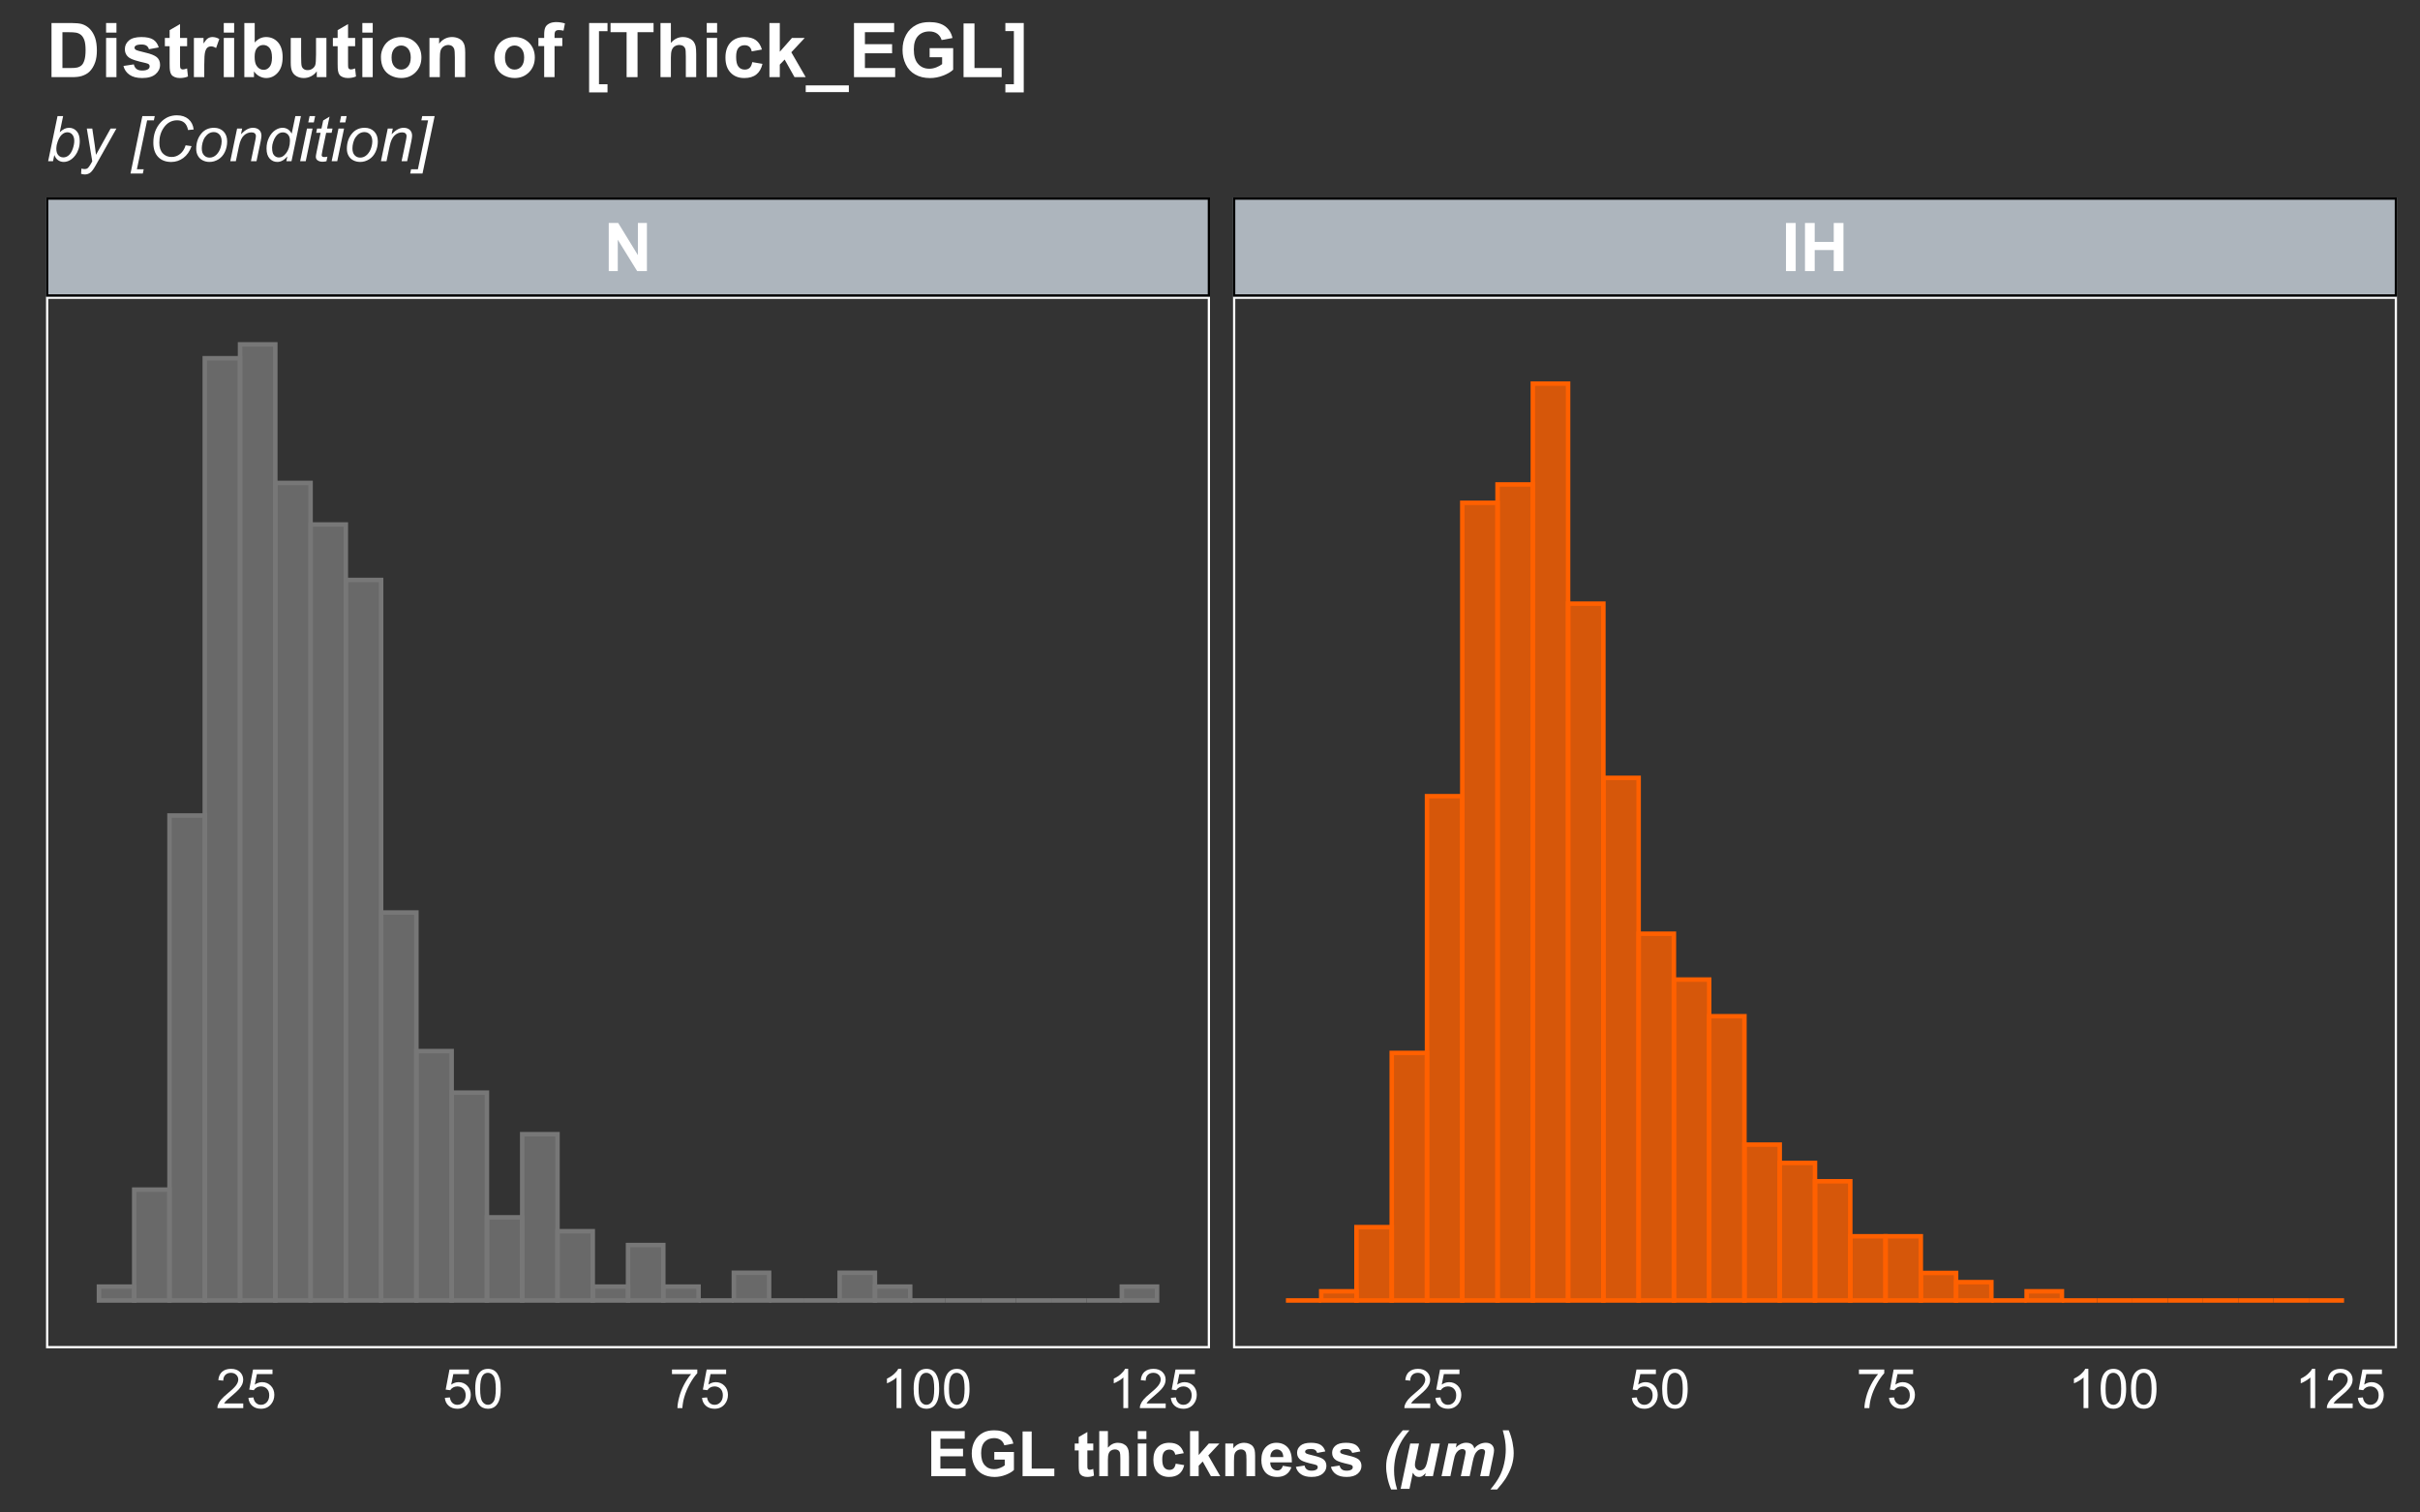 <?xml version="1.0" encoding="UTF-8"?>
<svg xmlns="http://www.w3.org/2000/svg" xmlns:xlink="http://www.w3.org/1999/xlink" width="576pt" height="360pt" viewBox="0 0 576 360" version="1.1">
<rect x="0" y="0" width="576" height="360" fill="#333333" stroke="none"/>
<defs>
<g>
<symbol overflow="visible" id="glyph0-0">
<path style="stroke:none;" d="M 2 0 L 2 -10 L 10 -10 L 10 0 Z M 2.25 -0.25 L 9.75 -0.25 L 9.75 -9.75 L 2.25 -9.75 Z M 2.25 -0.25 "/>
</symbol>
<symbol overflow="visible" id="glyph0-1">
<path style="stroke:none;" d="M 1.188 0 L 1.188 -11.453 L 3.438 -11.453 L 8.125 -3.805 L 8.125 -11.453 L 10.273 -11.453 L 10.273 0 L 7.953 0 L 3.336 -7.469 L 3.336 0 Z M 1.188 0 "/>
</symbol>
<symbol overflow="visible" id="glyph0-2">
<path style="stroke:none;" d="M 1.094 0 L 1.094 -11.453 L 3.406 -11.453 L 3.406 0 Z M 1.094 0 "/>
</symbol>
<symbol overflow="visible" id="glyph0-3">
<path style="stroke:none;" d="M 1.172 0 L 1.172 -11.453 L 3.484 -11.453 L 3.484 -6.945 L 8.016 -6.945 L 8.016 -11.453 L 10.328 -11.453 L 10.328 0 L 8.016 0 L 8.016 -5.008 L 3.484 -5.008 L 3.484 0 Z M 1.172 0 "/>
</symbol>
<symbol overflow="visible" id="glyph1-0">
<path style="stroke:none;" d="M 1.625 0 L 1.625 -8.125 L 8.125 -8.125 L 8.125 0 Z M 1.828 -0.203 L 7.922 -0.203 L 7.922 -7.922 L 1.828 -7.922 Z M 1.828 -0.203 "/>
</symbol>
<symbol overflow="visible" id="glyph1-1">
<path style="stroke:none;" d="M 6.543 -1.098 L 6.543 0 L 0.395 0 C 0.383 -0.273 0.43 -0.535 0.527 -0.793 C 0.684 -1.207 0.934 -1.621 1.277 -2.031 C 1.621 -2.434 2.117 -2.902 2.773 -3.441 C 3.781 -4.266 4.465 -4.922 4.824 -5.41 C 5.176 -5.891 5.355 -6.352 5.359 -6.785 C 5.355 -7.238 5.191 -7.617 4.871 -7.93 C 4.543 -8.238 4.121 -8.395 3.605 -8.398 C 3.051 -8.395 2.613 -8.23 2.285 -7.902 C 1.953 -7.57 1.785 -7.113 1.785 -6.531 L 0.609 -6.652 C 0.688 -7.523 0.988 -8.191 1.516 -8.652 C 2.039 -9.109 2.746 -9.34 3.633 -9.344 C 4.523 -9.34 5.227 -9.094 5.75 -8.602 C 6.266 -8.105 6.527 -7.492 6.531 -6.762 C 6.527 -6.387 6.449 -6.02 6.301 -5.66 C 6.145 -5.301 5.895 -4.922 5.543 -4.523 C 5.191 -4.125 4.602 -3.578 3.781 -2.887 C 3.094 -2.309 2.656 -1.918 2.461 -1.715 C 2.266 -1.508 2.105 -1.301 1.98 -1.098 Z M 6.543 -1.098 "/>
</symbol>
<symbol overflow="visible" id="glyph1-2">
<path style="stroke:none;" d="M 0.539 -2.438 L 1.738 -2.539 C 1.824 -1.953 2.031 -1.516 2.355 -1.223 C 2.68 -0.926 3.07 -0.777 3.531 -0.781 C 4.078 -0.777 4.543 -0.984 4.926 -1.402 C 5.305 -1.812 5.496 -2.363 5.496 -3.055 C 5.496 -3.703 5.312 -4.219 4.945 -4.594 C 4.578 -4.969 4.098 -5.156 3.512 -5.16 C 3.137 -5.156 2.805 -5.074 2.512 -4.91 C 2.215 -4.742 1.984 -4.523 1.816 -4.258 L 0.742 -4.398 L 1.645 -9.18 L 6.273 -9.18 L 6.273 -8.086 L 2.559 -8.086 L 2.055 -5.586 C 2.613 -5.973 3.199 -6.168 3.816 -6.172 C 4.625 -6.168 5.312 -5.887 5.871 -5.324 C 6.43 -4.758 6.707 -4.035 6.711 -3.156 C 6.707 -2.309 6.461 -1.582 5.973 -0.973 C 5.371 -0.219 4.559 0.156 3.531 0.16 C 2.68 0.156 1.988 -0.078 1.453 -0.551 C 0.918 -1.023 0.613 -1.652 0.539 -2.438 Z M 0.539 -2.438 "/>
</symbol>
<symbol overflow="visible" id="glyph1-3">
<path style="stroke:none;" d="M 0.539 -4.59 C 0.539 -5.684 0.652 -6.57 0.879 -7.242 C 1.105 -7.914 1.441 -8.43 1.887 -8.797 C 2.332 -9.156 2.895 -9.34 3.574 -9.344 C 4.074 -9.34 4.512 -9.238 4.887 -9.043 C 5.262 -8.84 5.57 -8.551 5.82 -8.172 C 6.062 -7.793 6.258 -7.332 6.398 -6.789 C 6.539 -6.242 6.609 -5.508 6.609 -4.59 C 6.609 -3.496 6.496 -2.617 6.27 -1.945 C 6.043 -1.273 5.707 -0.754 5.262 -0.387 C 4.816 -0.023 4.254 0.156 3.574 0.16 C 2.676 0.156 1.969 -0.16 1.461 -0.805 C 0.844 -1.578 0.539 -2.84 0.539 -4.59 Z M 1.715 -4.59 C 1.711 -3.059 1.891 -2.043 2.25 -1.539 C 2.605 -1.031 3.047 -0.777 3.574 -0.781 C 4.098 -0.777 4.535 -1.031 4.895 -1.543 C 5.25 -2.047 5.43 -3.062 5.434 -4.59 C 5.43 -6.117 5.25 -7.137 4.895 -7.641 C 4.535 -8.145 4.094 -8.395 3.562 -8.398 C 3.035 -8.395 2.613 -8.172 2.305 -7.73 C 1.906 -7.16 1.711 -6.113 1.715 -4.59 Z M 1.715 -4.59 "/>
</symbol>
<symbol overflow="visible" id="glyph1-4">
<path style="stroke:none;" d="M 0.617 -8.086 L 0.617 -9.184 L 6.641 -9.184 L 6.641 -8.297 C 6.043 -7.664 5.457 -6.824 4.875 -5.781 C 4.293 -4.734 3.844 -3.66 3.531 -2.559 C 3.301 -1.777 3.152 -0.926 3.09 0 L 1.918 0 C 1.926 -0.73 2.07 -1.613 2.348 -2.652 C 2.621 -3.688 3.016 -4.688 3.531 -5.652 C 4.043 -6.613 4.59 -7.426 5.172 -8.086 Z M 0.617 -8.086 "/>
</symbol>
<symbol overflow="visible" id="glyph1-5">
<path style="stroke:none;" d="M 4.844 0 L 3.699 0 L 3.699 -7.281 C 3.422 -7.016 3.062 -6.754 2.617 -6.492 C 2.168 -6.23 1.766 -6.031 1.414 -5.902 L 1.414 -7.008 C 2.051 -7.305 2.609 -7.668 3.09 -8.098 C 3.566 -8.527 3.906 -8.941 4.105 -9.344 L 4.844 -9.344 Z M 4.844 0 "/>
</symbol>
<symbol overflow="visible" id="glyph2-0">
<path style="stroke:none;" d="M 1.875 0 L 1.875 -9.375 L 9.375 -9.375 L 9.375 0 Z M 2.109 -0.234 L 9.141 -0.234 L 9.141 -9.141 L 2.109 -9.141 Z M 2.109 -0.234 "/>
</symbol>
<symbol overflow="visible" id="glyph2-1">
<path style="stroke:none;" d="M 1.09 0 L 1.09 -10.738 L 9.055 -10.738 L 9.055 -8.922 L 3.258 -8.922 L 3.258 -6.539 L 8.648 -6.539 L 8.648 -4.73 L 3.258 -4.73 L 3.258 -1.809 L 9.258 -1.809 L 9.258 0 Z M 1.09 0 "/>
</symbol>
<symbol overflow="visible" id="glyph2-2">
<path style="stroke:none;" d="M 6.086 -3.949 L 6.086 -5.758 L 10.758 -5.758 L 10.758 -1.48 C 10.305 -1.039 9.645 -0.652 8.785 -0.316 C 7.918 0.016 7.047 0.18 6.168 0.184 C 5.043 0.18 4.062 -0.051 3.23 -0.523 C 2.391 -0.992 1.766 -1.668 1.348 -2.543 C 0.926 -3.418 0.715 -4.371 0.719 -5.406 C 0.715 -6.52 0.949 -7.512 1.422 -8.387 C 1.887 -9.254 2.574 -9.922 3.48 -10.387 C 4.168 -10.742 5.023 -10.922 6.051 -10.922 C 7.383 -10.922 8.422 -10.641 9.172 -10.082 C 9.918 -9.52 10.402 -8.746 10.621 -7.766 L 8.469 -7.359 C 8.312 -7.887 8.027 -8.301 7.613 -8.609 C 7.191 -8.91 6.672 -9.062 6.051 -9.066 C 5.102 -9.062 4.348 -8.762 3.789 -8.164 C 3.23 -7.562 2.953 -6.672 2.953 -5.492 C 2.953 -4.215 3.234 -3.262 3.801 -2.625 C 4.367 -1.988 5.109 -1.668 6.027 -1.672 C 6.48 -1.668 6.938 -1.758 7.395 -1.938 C 7.848 -2.113 8.238 -2.328 8.57 -2.586 L 8.57 -3.949 Z M 6.086 -3.949 "/>
</symbol>
<symbol overflow="visible" id="glyph2-3">
<path style="stroke:none;" d="M 1.148 0 L 1.148 -10.648 L 3.316 -10.648 L 3.316 -1.809 L 8.707 -1.809 L 8.707 0 Z M 1.148 0 "/>
</symbol>
<symbol overflow="visible" id="glyph2-4">
<path style="stroke:none;" d="M 4.645 -7.777 L 4.645 -6.137 L 3.238 -6.137 L 3.238 -3.004 C 3.234 -2.367 3.246 -1.996 3.277 -1.891 C 3.301 -1.785 3.363 -1.699 3.457 -1.633 C 3.551 -1.562 3.668 -1.527 3.809 -1.531 C 3.996 -1.527 4.27 -1.594 4.637 -1.727 L 4.812 -0.133 C 4.328 0.074 3.789 0.176 3.188 0.176 C 2.812 0.176 2.477 0.113 2.18 -0.012 C 1.883 -0.137 1.664 -0.297 1.527 -0.492 C 1.387 -0.688 1.289 -0.953 1.238 -1.297 C 1.191 -1.531 1.172 -2.016 1.172 -2.746 L 1.172 -6.137 L 0.227 -6.137 L 0.227 -7.777 L 1.172 -7.777 L 1.172 -9.324 L 3.238 -10.523 L 3.238 -7.777 Z M 4.645 -7.777 "/>
</symbol>
<symbol overflow="visible" id="glyph2-5">
<path style="stroke:none;" d="M 3.129 -10.738 L 3.129 -6.789 C 3.793 -7.562 4.586 -7.949 5.508 -7.953 C 5.98 -7.949 6.406 -7.863 6.789 -7.688 C 7.168 -7.512 7.453 -7.285 7.648 -7.016 C 7.836 -6.738 7.969 -6.438 8.043 -6.105 C 8.113 -5.773 8.148 -5.258 8.152 -4.562 L 8.152 0 L 6.094 0 L 6.094 -4.109 C 6.094 -4.922 6.055 -5.441 5.977 -5.66 C 5.898 -5.879 5.758 -6.051 5.562 -6.184 C 5.359 -6.309 5.113 -6.375 4.82 -6.379 C 4.473 -6.375 4.168 -6.293 3.902 -6.129 C 3.633 -5.965 3.434 -5.715 3.312 -5.379 C 3.188 -5.043 3.129 -4.547 3.129 -3.898 L 3.129 0 L 1.07 0 L 1.07 -10.738 Z M 3.129 -10.738 "/>
</symbol>
<symbol overflow="visible" id="glyph2-6">
<path style="stroke:none;" d="M 1.078 -8.832 L 1.078 -10.738 L 3.133 -10.738 L 3.133 -8.832 Z M 1.078 0 L 1.078 -7.777 L 3.133 -7.777 L 3.133 0 Z M 1.078 0 "/>
</symbol>
<symbol overflow="visible" id="glyph2-7">
<path style="stroke:none;" d="M 7.859 -5.477 L 5.828 -5.113 C 5.758 -5.516 5.602 -5.82 5.363 -6.027 C 5.121 -6.23 4.809 -6.332 4.422 -6.336 C 3.91 -6.332 3.5 -6.156 3.195 -5.805 C 2.887 -5.449 2.734 -4.855 2.738 -4.027 C 2.734 -3.102 2.891 -2.449 3.203 -2.07 C 3.512 -1.688 3.93 -1.5 4.453 -1.5 C 4.844 -1.5 5.16 -1.609 5.41 -1.832 C 5.656 -2.055 5.836 -2.438 5.941 -2.98 L 7.961 -2.637 C 7.75 -1.707 7.348 -1.004 6.754 -0.535 C 6.156 -0.059 5.359 0.176 4.359 0.176 C 3.219 0.176 2.309 -0.18 1.637 -0.898 C 0.957 -1.613 0.621 -2.609 0.621 -3.883 C 0.621 -5.164 0.961 -6.164 1.641 -6.879 C 2.32 -7.594 3.238 -7.949 4.395 -7.953 C 5.34 -7.949 6.09 -7.746 6.652 -7.34 C 7.207 -6.93 7.609 -6.309 7.859 -5.477 Z M 7.859 -5.477 "/>
</symbol>
<symbol overflow="visible" id="glyph2-8">
<path style="stroke:none;" d="M 1.004 0 L 1.004 -10.738 L 3.062 -10.738 L 3.062 -5.039 L 5.473 -7.777 L 8.004 -7.777 L 5.348 -4.938 L 8.195 0 L 5.977 0 L 4.02 -3.492 L 3.062 -2.492 L 3.062 0 Z M 1.004 0 "/>
</symbol>
<symbol overflow="visible" id="glyph2-9">
<path style="stroke:none;" d="M 8.152 0 L 6.094 0 L 6.094 -3.969 C 6.094 -4.805 6.047 -5.348 5.961 -5.598 C 5.867 -5.84 5.727 -6.031 5.531 -6.172 C 5.336 -6.305 5.098 -6.375 4.82 -6.379 C 4.461 -6.375 4.141 -6.277 3.859 -6.086 C 3.574 -5.887 3.379 -5.629 3.277 -5.309 C 3.168 -4.988 3.117 -4.391 3.121 -3.523 L 3.121 0 L 1.062 0 L 1.062 -7.777 L 2.973 -7.777 L 2.973 -6.637 C 3.648 -7.512 4.504 -7.949 5.539 -7.953 C 5.988 -7.949 6.402 -7.867 6.781 -7.707 C 7.156 -7.543 7.441 -7.336 7.637 -7.082 C 7.824 -6.828 7.961 -6.539 8.039 -6.219 C 8.113 -5.891 8.148 -5.43 8.152 -4.836 Z M 8.152 0 "/>
</symbol>
<symbol overflow="visible" id="glyph2-10">
<path style="stroke:none;" d="M 5.582 -2.477 L 7.633 -2.133 C 7.363 -1.379 6.945 -0.805 6.383 -0.414 C 5.812 -0.02 5.102 0.176 4.25 0.176 C 2.891 0.176 1.891 -0.266 1.246 -1.148 C 0.73 -1.855 0.473 -2.75 0.477 -3.832 C 0.473 -5.121 0.809 -6.129 1.484 -6.859 C 2.156 -7.586 3.012 -7.949 4.043 -7.953 C 5.199 -7.949 6.109 -7.566 6.781 -6.805 C 7.445 -6.039 7.766 -4.871 7.742 -3.297 L 2.586 -3.297 C 2.598 -2.684 2.766 -2.207 3.082 -1.871 C 3.398 -1.527 3.793 -1.359 4.27 -1.363 C 4.59 -1.359 4.859 -1.445 5.082 -1.625 C 5.301 -1.797 5.469 -2.082 5.582 -2.477 Z M 5.699 -4.555 C 5.68 -5.148 5.523 -5.602 5.234 -5.914 C 4.938 -6.219 4.582 -6.375 4.168 -6.379 C 3.715 -6.375 3.344 -6.211 3.055 -5.891 C 2.758 -5.559 2.613 -5.113 2.621 -4.555 Z M 5.699 -4.555 "/>
</symbol>
<symbol overflow="visible" id="glyph2-11">
<path style="stroke:none;" d="M 0.352 -2.219 L 2.418 -2.535 C 2.5 -2.133 2.676 -1.828 2.949 -1.621 C 3.215 -1.414 3.594 -1.312 4.078 -1.312 C 4.609 -1.312 5.008 -1.41 5.281 -1.605 C 5.457 -1.738 5.547 -1.918 5.551 -2.152 C 5.547 -2.305 5.5 -2.438 5.406 -2.543 C 5.301 -2.637 5.07 -2.727 4.719 -2.812 C 3.055 -3.18 2.004 -3.512 1.559 -3.816 C 0.941 -4.23 0.633 -4.816 0.637 -5.566 C 0.633 -6.238 0.898 -6.805 1.434 -7.266 C 1.965 -7.723 2.789 -7.949 3.91 -7.953 C 4.973 -7.949 5.766 -7.777 6.285 -7.434 C 6.801 -7.086 7.156 -6.574 7.352 -5.895 L 5.414 -5.539 C 5.328 -5.836 5.168 -6.07 4.941 -6.234 C 4.707 -6.395 4.379 -6.473 3.949 -6.477 C 3.402 -6.473 3.012 -6.398 2.781 -6.246 C 2.621 -6.137 2.543 -5.996 2.547 -5.828 C 2.543 -5.68 2.613 -5.555 2.754 -5.457 C 2.938 -5.316 3.578 -5.125 4.676 -4.875 C 5.77 -4.625 6.535 -4.32 6.973 -3.961 C 7.402 -3.594 7.617 -3.082 7.617 -2.43 C 7.617 -1.715 7.316 -1.102 6.723 -0.594 C 6.121 -0.078 5.242 0.176 4.078 0.176 C 3.02 0.176 2.18 -0.039 1.562 -0.469 C 0.941 -0.898 0.539 -1.48 0.352 -2.219 Z M 0.352 -2.219 "/>
</symbol>
<symbol overflow="visible" id="glyph3-0">
<path style="stroke:none;" d="M 1.875 0 L 1.875 -9.375 L 9.375 -9.375 L 9.375 0 Z M 2.109 -0.234 L 9.141 -0.234 L 9.141 -9.141 L 2.109 -9.141 Z M 2.109 -0.234 "/>
</symbol>
<symbol overflow="visible" id="glyph3-1">
<path style="stroke:none;" d="M 3.598 3.156 L 2.168 3.156 C 1.766 2.223 1.469 1.277 1.277 0.324 C 1.082 -0.629 0.984 -1.5 0.988 -2.301 C 0.984 -3.293 1.145 -4.293 1.469 -5.297 C 1.785 -6.301 2.273 -7.32 2.938 -8.363 C 3.348 -9.023 4.016 -9.879 4.938 -10.922 L 6.531 -10.922 C 5.598 -9.828 4.879 -8.797 4.375 -7.836 C 3.867 -6.871 3.488 -5.824 3.242 -4.695 C 2.992 -3.559 2.871 -2.453 2.871 -1.371 C 2.871 -0.637 2.926 0.074 3.035 0.77 C 3.145 1.457 3.332 2.254 3.598 3.156 Z M 3.598 3.156 "/>
</symbol>
<symbol overflow="visible" id="glyph3-2">
<path style="stroke:none;" d="M 1.723 -7.777 L 3.824 -7.777 L 3.078 -4.176 L 2.887 -3.297 C 2.855 -3.094 2.84 -2.902 2.844 -2.719 C 2.84 -2.316 2.957 -1.992 3.191 -1.75 C 3.422 -1.504 3.707 -1.383 4.043 -1.383 C 4.426 -1.383 4.77 -1.535 5.074 -1.84 C 5.379 -2.145 5.629 -2.766 5.828 -3.707 L 6.688 -7.777 L 8.766 -7.777 L 7.125 0 L 5.25 0 L 5.406 -0.727 C 5.02 -0.328 4.723 -0.078 4.512 0.023 C 4.301 0.129 4.074 0.18 3.832 0.184 C 3.508 0.18 3.23 0.109 3.004 -0.043 C 2.773 -0.191 2.555 -0.453 2.352 -0.828 L 1.547 3.012 L -0.555 3.012 Z M 1.723 -7.777 "/>
</symbol>
<symbol overflow="visible" id="glyph3-3">
<path style="stroke:none;" d="M 2.16 -7.777 L 4.137 -7.777 L 3.941 -6.832 C 4.711 -7.582 5.52 -7.957 6.371 -7.961 C 6.953 -7.957 7.406 -7.836 7.727 -7.594 C 8.043 -7.352 8.246 -7.016 8.336 -6.586 C 8.602 -6.977 8.988 -7.301 9.492 -7.566 C 9.992 -7.824 10.512 -7.957 11.059 -7.961 C 11.676 -7.957 12.16 -7.789 12.508 -7.461 C 12.855 -7.125 13.031 -6.688 13.031 -6.145 C 13.031 -5.875 12.961 -5.41 12.824 -4.754 L 11.828 0 L 9.727 0 L 10.723 -4.754 C 10.844 -5.348 10.902 -5.688 10.906 -5.766 C 10.902 -5.977 10.84 -6.145 10.711 -6.273 C 10.578 -6.395 10.383 -6.457 10.129 -6.461 C 9.602 -6.457 9.137 -6.18 8.73 -5.633 C 8.434 -5.234 8.18 -4.535 7.969 -3.531 L 7.23 0 L 5.125 0 L 6.109 -4.703 C 6.219 -5.242 6.273 -5.594 6.277 -5.758 C 6.273 -5.957 6.203 -6.125 6.066 -6.262 C 5.926 -6.391 5.734 -6.457 5.492 -6.461 C 5.258 -6.457 5.023 -6.387 4.781 -6.254 C 4.539 -6.113 4.324 -5.926 4.141 -5.691 C 3.957 -5.449 3.801 -5.145 3.668 -4.77 C 3.609 -4.59 3.512 -4.191 3.383 -3.574 L 2.637 0 L 0.535 0 Z M 2.16 -7.777 "/>
</symbol>
<symbol overflow="visible" id="glyph3-4">
<path style="stroke:none;" d="M 1.766 -10.922 L 3.195 -10.922 C 3.59 -9.992 3.887 -9.047 4.082 -8.09 C 4.273 -7.133 4.371 -6.262 4.371 -5.473 C 4.371 -4.473 4.211 -3.473 3.891 -2.473 C 3.57 -1.469 3.082 -0.445 2.426 0.602 C 2.004 1.262 1.336 2.113 0.426 3.156 L -1.172 3.156 C -0.246 2.059 0.469 1.031 0.977 0.078 C 1.48 -0.879 1.859 -1.922 2.109 -3.059 C 2.359 -4.191 2.484 -5.301 2.484 -6.395 C 2.484 -7.129 2.43 -7.844 2.32 -8.535 C 2.211 -9.227 2.023 -10.023 1.766 -10.922 Z M 1.766 -10.922 "/>
</symbol>
<symbol overflow="visible" id="glyph4-0">
<path style="stroke:none;" d="M 1.875 0 L 1.875 -9.375 L 9.375 -9.375 L 9.375 0 Z M 2.109 -0.234 L 9.141 -0.234 L 9.141 -9.141 L 2.109 -9.141 Z M 2.109 -0.234 "/>
</symbol>
<symbol overflow="visible" id="glyph4-1">
<path style="stroke:none;" d="M 0.5 0 L 2.738 -10.738 L 4.066 -10.738 L 3.266 -6.898 C 3.684 -7.281 4.066 -7.555 4.41 -7.715 C 4.75 -7.871 5.105 -7.949 5.477 -7.953 C 6.203 -7.949 6.809 -7.68 7.297 -7.141 C 7.781 -6.598 8.027 -5.809 8.027 -4.773 C 8.027 -4.082 7.93 -3.453 7.734 -2.883 C 7.539 -2.312 7.297 -1.832 7.008 -1.445 C 6.719 -1.055 6.422 -0.746 6.117 -0.516 C 5.809 -0.281 5.492 -0.109 5.172 0.004 C 4.848 0.117 4.539 0.176 4.242 0.176 C 3.727 0.176 3.273 0.043 2.887 -0.23 C 2.492 -0.496 2.188 -0.91 1.969 -1.473 L 1.664 0 Z M 2.461 -3.195 L 2.453 -2.945 C 2.449 -2.277 2.609 -1.77 2.93 -1.426 C 3.246 -1.074 3.641 -0.902 4.117 -0.906 C 4.578 -0.902 5.004 -1.066 5.395 -1.395 C 5.781 -1.719 6.098 -2.223 6.348 -2.914 C 6.594 -3.602 6.719 -4.238 6.723 -4.82 C 6.719 -5.473 6.562 -5.98 6.25 -6.34 C 5.934 -6.699 5.543 -6.879 5.082 -6.883 C 4.602 -6.879 4.164 -6.695 3.766 -6.328 C 3.363 -5.961 3.027 -5.395 2.762 -4.629 C 2.559 -4.059 2.461 -3.578 2.461 -3.195 Z M 2.461 -3.195 "/>
</symbol>
<symbol overflow="visible" id="glyph4-2">
<path style="stroke:none;" d="M 0 3.004 L 0.082 1.758 C 0.355 1.836 0.621 1.875 0.879 1.875 C 1.145 1.875 1.359 1.812 1.531 1.691 C 1.742 1.527 1.977 1.227 2.234 0.785 L 2.66 0.023 L 1.363 -7.777 L 2.664 -7.777 L 3.25 -3.844 C 3.367 -3.066 3.469 -2.289 3.551 -1.516 L 7.031 -7.777 L 8.414 -7.777 L 3.457 1.031 C 2.977 1.891 2.551 2.457 2.18 2.738 C 1.809 3.012 1.383 3.152 0.902 3.156 C 0.59 3.152 0.289 3.102 0 3.004 Z M 0 3.004 "/>
</symbol>
<symbol overflow="visible" id="glyph4-3">
<path style="stroke:none;" d="M 0.094 2.938 L 2.914 -10.738 L 5.867 -10.738 L 5.656 -9.719 L 4.051 -9.719 L 1.617 1.918 L 3.238 1.918 L 3.023 2.938 Z M 0.094 2.938 "/>
</symbol>
<symbol overflow="visible" id="glyph4-4">
<path style="stroke:none;" d="M 9.047 -3.781 L 10.465 -3.582 C 10.016 -2.34 9.359 -1.402 8.504 -0.77 C 7.641 -0.133 6.676 0.18 5.609 0.184 C 4.305 0.18 3.273 -0.215 2.508 -1.008 C 1.742 -1.805 1.359 -2.945 1.363 -4.43 C 1.359 -6.363 1.941 -7.961 3.105 -9.227 C 4.137 -10.355 5.422 -10.922 6.965 -10.922 C 8.102 -10.922 9.023 -10.613 9.73 -10.004 C 10.434 -9.391 10.844 -8.57 10.957 -7.543 L 9.617 -7.418 C 9.473 -8.195 9.184 -8.773 8.742 -9.16 C 8.297 -9.539 7.727 -9.73 7.031 -9.734 C 5.719 -9.73 4.656 -9.148 3.844 -7.984 C 3.141 -6.977 2.789 -5.781 2.789 -4.402 C 2.789 -3.293 3.059 -2.453 3.602 -1.875 C 4.145 -1.293 4.852 -1 5.719 -1.004 C 6.461 -1 7.133 -1.242 7.734 -1.727 C 8.336 -2.207 8.773 -2.891 9.047 -3.781 Z M 9.047 -3.781 "/>
</symbol>
<symbol overflow="visible" id="glyph4-5">
<path style="stroke:none;" d="M 0.734 -2.953 C 0.73 -4.469 1.18 -5.723 2.074 -6.723 C 2.809 -7.539 3.773 -7.949 4.973 -7.953 C 5.906 -7.949 6.66 -7.656 7.238 -7.074 C 7.809 -6.484 8.098 -5.695 8.102 -4.703 C 8.098 -3.809 7.918 -2.977 7.559 -2.207 C 7.195 -1.438 6.68 -0.848 6.016 -0.438 C 5.348 -0.027 4.645 0.176 3.91 0.176 C 3.301 0.176 2.75 0.047 2.258 -0.211 C 1.758 -0.469 1.383 -0.836 1.125 -1.312 C 0.863 -1.785 0.73 -2.332 0.734 -2.953 Z M 2.059 -3.082 C 2.055 -2.348 2.23 -1.793 2.586 -1.418 C 2.934 -1.039 3.383 -0.848 3.926 -0.852 C 4.207 -0.848 4.488 -0.906 4.77 -1.023 C 5.047 -1.137 5.305 -1.312 5.543 -1.547 C 5.781 -1.781 5.984 -2.047 6.156 -2.348 C 6.324 -2.645 6.461 -2.969 6.562 -3.316 C 6.711 -3.801 6.785 -4.266 6.789 -4.711 C 6.785 -5.414 6.609 -5.957 6.258 -6.348 C 5.902 -6.73 5.457 -6.926 4.922 -6.93 C 4.508 -6.926 4.129 -6.828 3.785 -6.633 C 3.441 -6.434 3.133 -6.141 2.859 -5.762 C 2.582 -5.379 2.379 -4.938 2.25 -4.434 C 2.121 -3.926 2.055 -3.477 2.059 -3.082 Z M 2.059 -3.082 "/>
</symbol>
<symbol overflow="visible" id="glyph4-6">
<path style="stroke:none;" d="M 0.5 0 L 2.125 -7.777 L 3.324 -7.777 L 3.039 -6.422 C 3.559 -6.953 4.047 -7.34 4.504 -7.586 C 4.957 -7.828 5.422 -7.949 5.895 -7.953 C 6.523 -7.949 7.016 -7.781 7.379 -7.441 C 7.734 -7.098 7.914 -6.641 7.918 -6.07 C 7.914 -5.781 7.852 -5.328 7.727 -4.711 L 6.738 0 L 5.414 0 L 6.445 -4.93 C 6.547 -5.406 6.598 -5.762 6.598 -5.992 C 6.598 -6.246 6.508 -6.457 6.328 -6.621 C 6.148 -6.781 5.891 -6.859 5.559 -6.863 C 4.875 -6.859 4.27 -6.617 3.746 -6.129 C 3.215 -5.641 2.828 -4.801 2.578 -3.617 L 1.824 0 Z M 0.5 0 "/>
</symbol>
<symbol overflow="visible" id="glyph4-7">
<path style="stroke:none;" d="M 5.742 -1.129 C 4.984 -0.258 4.191 0.176 3.367 0.176 C 2.629 0.176 2.016 -0.094 1.523 -0.641 C 1.031 -1.18 0.785 -1.973 0.789 -3.012 C 0.785 -3.957 0.98 -4.82 1.371 -5.605 C 1.762 -6.387 2.246 -6.973 2.832 -7.367 C 3.41 -7.754 3.996 -7.949 4.586 -7.953 C 5.551 -7.949 6.281 -7.484 6.773 -6.555 L 7.652 -10.738 L 8.973 -10.738 L 6.73 0 L 5.508 0 Z M 2.109 -3.258 C 2.109 -2.715 2.16 -2.285 2.27 -1.977 C 2.371 -1.66 2.555 -1.402 2.816 -1.195 C 3.074 -0.988 3.387 -0.883 3.75 -0.887 C 4.352 -0.883 4.895 -1.195 5.383 -1.824 C 6.035 -2.652 6.363 -3.68 6.363 -4.898 C 6.363 -5.516 6.199 -5.996 5.879 -6.344 C 5.555 -6.688 5.152 -6.859 4.664 -6.863 C 4.344 -6.859 4.055 -6.789 3.797 -6.648 C 3.535 -6.504 3.273 -6.266 3.02 -5.93 C 2.762 -5.59 2.547 -5.156 2.371 -4.637 C 2.195 -4.109 2.109 -3.652 2.109 -3.258 Z M 2.109 -3.258 "/>
</symbol>
<symbol overflow="visible" id="glyph4-8">
<path style="stroke:none;" d="M 2.379 -9.234 L 2.695 -10.738 L 4.016 -10.738 L 3.699 -9.234 Z M 0.445 0 L 2.074 -7.777 L 3.398 -7.777 L 1.773 0 Z M 0.445 0 "/>
</symbol>
<symbol overflow="visible" id="glyph4-9">
<path style="stroke:none;" d="M 3.598 -1.078 L 3.375 0.008 C 3.055 0.086 2.746 0.129 2.453 0.133 C 1.926 0.129 1.508 0 1.195 -0.258 C 0.961 -0.453 0.844 -0.719 0.844 -1.055 C 0.844 -1.227 0.906 -1.617 1.031 -2.234 L 1.977 -6.754 L 0.93 -6.754 L 1.141 -7.777 L 2.191 -7.777 L 2.594 -9.691 L 4.109 -10.605 L 3.516 -7.777 L 4.82 -7.777 L 4.602 -6.754 L 3.305 -6.754 L 2.402 -2.453 C 2.289 -1.902 2.23 -1.574 2.234 -1.473 C 2.23 -1.312 2.277 -1.195 2.367 -1.113 C 2.457 -1.027 2.605 -0.984 2.812 -0.988 C 3.102 -0.984 3.363 -1.016 3.598 -1.078 Z M 3.598 -1.078 "/>
</symbol>
<symbol overflow="visible" id="glyph4-10">
<path style="stroke:none;" d="M 2.051 2.938 L -0.879 2.938 L -0.668 1.918 L 0.953 1.918 L 3.383 -9.719 L 1.773 -9.719 L 1.984 -10.738 L 4.938 -10.738 Z M 2.051 2.938 "/>
</symbol>
<symbol overflow="visible" id="glyph5-0">
<path style="stroke:none;" d="M 2.25 0 L 2.25 -11.25 L 11.25 -11.25 L 11.25 0 Z M 2.531 -0.281 L 10.969 -0.281 L 10.969 -10.969 L 2.531 -10.969 Z M 2.531 -0.281 "/>
</symbol>
<symbol overflow="visible" id="glyph5-1">
<path style="stroke:none;" d="M 1.301 -12.883 L 6.055 -12.883 C 7.125 -12.879 7.945 -12.797 8.508 -12.641 C 9.262 -12.414 9.906 -12.02 10.449 -11.453 C 10.984 -10.883 11.395 -10.188 11.68 -9.363 C 11.957 -8.539 12.098 -7.523 12.102 -6.32 C 12.098 -5.254 11.969 -4.34 11.707 -3.578 C 11.383 -2.637 10.922 -1.879 10.328 -1.301 C 9.871 -0.859 9.262 -0.516 8.5 -0.273 C 7.922 -0.09 7.152 0 6.195 0 L 1.301 0 Z M 3.902 -10.703 L 3.902 -2.172 L 5.844 -2.172 C 6.566 -2.168 7.094 -2.207 7.418 -2.293 C 7.84 -2.395 8.188 -2.574 8.469 -2.828 C 8.742 -3.078 8.969 -3.492 9.148 -4.07 C 9.32 -4.645 9.41 -5.434 9.414 -6.434 C 9.41 -7.43 9.32 -8.191 9.148 -8.727 C 8.969 -9.258 8.723 -9.676 8.41 -9.973 C 8.09 -10.27 7.691 -10.473 7.207 -10.582 C 6.844 -10.66 6.129 -10.699 5.07 -10.703 Z M 3.902 -10.703 "/>
</symbol>
<symbol overflow="visible" id="glyph5-2">
<path style="stroke:none;" d="M 1.293 -10.602 L 1.293 -12.883 L 3.762 -12.883 L 3.762 -10.602 Z M 1.293 0 L 1.293 -9.336 L 3.762 -9.336 L 3.762 0 Z M 1.293 0 "/>
</symbol>
<symbol overflow="visible" id="glyph5-3">
<path style="stroke:none;" d="M 0.422 -2.664 L 2.898 -3.039 C 3.004 -2.559 3.219 -2.195 3.539 -1.945 C 3.859 -1.695 4.309 -1.57 4.895 -1.574 C 5.527 -1.57 6.008 -1.688 6.336 -1.926 C 6.551 -2.086 6.66 -2.305 6.664 -2.586 C 6.66 -2.77 6.602 -2.926 6.484 -3.051 C 6.359 -3.164 6.086 -3.273 5.66 -3.375 C 3.668 -3.812 2.402 -4.211 1.871 -4.578 C 1.129 -5.078 0.762 -5.781 0.766 -6.68 C 0.762 -7.484 1.082 -8.164 1.723 -8.719 C 2.359 -9.27 3.348 -9.543 4.695 -9.547 C 5.969 -9.543 6.918 -9.336 7.539 -8.922 C 8.16 -8.504 8.59 -7.887 8.824 -7.074 L 6.496 -6.645 C 6.391 -7.004 6.199 -7.281 5.926 -7.477 C 5.645 -7.672 5.25 -7.77 4.738 -7.77 C 4.086 -7.77 3.621 -7.676 3.34 -7.496 C 3.152 -7.363 3.059 -7.199 3.059 -6.996 C 3.059 -6.82 3.141 -6.668 3.305 -6.547 C 3.527 -6.379 4.297 -6.148 5.613 -5.852 C 6.926 -5.551 7.844 -5.184 8.367 -4.754 C 8.883 -4.309 9.141 -3.699 9.141 -2.918 C 9.141 -2.059 8.781 -1.32 8.066 -0.711 C 7.352 -0.094 6.293 0.211 4.895 0.211 C 3.621 0.211 2.617 -0.047 1.875 -0.562 C 1.133 -1.078 0.648 -1.777 0.422 -2.664 Z M 0.422 -2.664 "/>
</symbol>
<symbol overflow="visible" id="glyph5-4">
<path style="stroke:none;" d="M 5.57 -9.336 L 5.57 -7.367 L 3.883 -7.367 L 3.883 -3.602 C 3.879 -2.84 3.895 -2.395 3.93 -2.27 C 3.961 -2.141 4.035 -2.039 4.152 -1.957 C 4.266 -1.875 4.406 -1.832 4.57 -1.836 C 4.797 -1.832 5.125 -1.914 5.562 -2.074 L 5.773 -0.156 C 5.195 0.09 4.547 0.211 3.824 0.211 C 3.375 0.211 2.973 0.137 2.617 -0.012 C 2.258 -0.16 1.996 -0.352 1.832 -0.594 C 1.664 -0.828 1.547 -1.148 1.484 -1.555 C 1.43 -1.836 1.406 -2.418 1.406 -3.297 L 1.406 -7.367 L 0.273 -7.367 L 0.273 -9.336 L 1.406 -9.336 L 1.406 -11.188 L 3.883 -12.629 L 3.883 -9.336 Z M 5.57 -9.336 "/>
</symbol>
<symbol overflow="visible" id="glyph5-5">
<path style="stroke:none;" d="M 3.656 0 L 1.188 0 L 1.188 -9.336 L 3.48 -9.336 L 3.48 -8.008 C 3.871 -8.629 4.223 -9.043 4.539 -9.246 C 4.848 -9.445 5.203 -9.543 5.609 -9.547 C 6.168 -9.543 6.711 -9.387 7.234 -9.078 L 6.469 -6.926 C 6.051 -7.191 5.664 -7.324 5.309 -7.328 C 4.961 -7.324 4.668 -7.23 4.43 -7.043 C 4.188 -6.852 3.996 -6.508 3.863 -6.012 C 3.723 -5.512 3.656 -4.469 3.656 -2.883 Z M 3.656 0 "/>
</symbol>
<symbol overflow="visible" id="glyph5-6">
<path style="stroke:none;" d="M 1.188 0 L 1.188 -12.883 L 3.656 -12.883 L 3.656 -8.242 C 4.414 -9.109 5.316 -9.543 6.363 -9.547 C 7.5 -9.543 8.438 -9.133 9.184 -8.309 C 9.926 -7.484 10.301 -6.301 10.301 -4.766 C 10.301 -3.168 9.918 -1.941 9.16 -1.082 C 8.398 -0.219 7.48 0.211 6.398 0.211 C 5.863 0.211 5.336 0.078 4.82 -0.188 C 4.301 -0.453 3.855 -0.848 3.48 -1.371 L 3.48 0 Z M 3.641 -4.867 C 3.637 -3.898 3.789 -3.184 4.094 -2.727 C 4.52 -2.066 5.09 -1.738 5.801 -1.742 C 6.344 -1.738 6.805 -1.973 7.191 -2.438 C 7.574 -2.902 7.77 -3.637 7.77 -4.641 C 7.77 -5.707 7.574 -6.477 7.188 -6.949 C 6.801 -7.418 6.305 -7.652 5.703 -7.656 C 5.109 -7.652 4.617 -7.422 4.227 -6.965 C 3.832 -6.5 3.637 -5.801 3.641 -4.867 Z M 3.641 -4.867 "/>
</symbol>
<symbol overflow="visible" id="glyph5-7">
<path style="stroke:none;" d="M 7.438 0 L 7.438 -1.398 C 7.094 -0.895 6.648 -0.5 6.094 -0.219 C 5.539 0.07 4.953 0.211 4.344 0.211 C 3.711 0.211 3.148 0.074 2.652 -0.203 C 2.152 -0.477 1.793 -0.863 1.57 -1.363 C 1.348 -1.859 1.234 -2.547 1.238 -3.43 L 1.238 -9.336 L 3.711 -9.336 L 3.711 -5.047 C 3.707 -3.73 3.754 -2.926 3.844 -2.633 C 3.934 -2.332 4.098 -2.098 4.34 -1.93 C 4.578 -1.754 4.883 -1.668 5.258 -1.672 C 5.676 -1.668 6.055 -1.785 6.391 -2.016 C 6.723 -2.246 6.949 -2.531 7.074 -2.875 C 7.191 -3.215 7.254 -4.055 7.258 -5.398 L 7.258 -9.336 L 9.73 -9.336 L 9.73 0 Z M 7.438 0 "/>
</symbol>
<symbol overflow="visible" id="glyph5-8">
<path style="stroke:none;" d="M 0.719 -4.797 C 0.715 -5.617 0.918 -6.41 1.324 -7.18 C 1.73 -7.945 2.301 -8.531 3.043 -8.938 C 3.781 -9.34 4.609 -9.543 5.527 -9.547 C 6.938 -9.543 8.098 -9.086 9 -8.168 C 9.898 -7.25 10.348 -6.09 10.352 -4.695 C 10.348 -3.277 9.891 -2.105 8.984 -1.18 C 8.07 -0.25 6.926 0.211 5.547 0.211 C 4.688 0.211 3.871 0.02 3.098 -0.367 C 2.32 -0.754 1.73 -1.32 1.324 -2.07 C 0.918 -2.812 0.715 -3.723 0.719 -4.797 Z M 3.25 -4.668 C 3.246 -3.738 3.465 -3.027 3.91 -2.539 C 4.348 -2.043 4.891 -1.797 5.539 -1.801 C 6.18 -1.797 6.719 -2.043 7.156 -2.539 C 7.59 -3.027 7.809 -3.742 7.812 -4.684 C 7.809 -5.594 7.59 -6.297 7.156 -6.793 C 6.719 -7.281 6.18 -7.527 5.539 -7.531 C 4.891 -7.527 4.348 -7.281 3.91 -6.793 C 3.465 -6.297 3.246 -5.59 3.25 -4.668 Z M 3.25 -4.668 "/>
</symbol>
<symbol overflow="visible" id="glyph5-9">
<path style="stroke:none;" d="M 9.781 0 L 7.312 0 L 7.312 -4.766 C 7.312 -5.766 7.258 -6.418 7.152 -6.719 C 7.047 -7.012 6.875 -7.242 6.641 -7.41 C 6.398 -7.57 6.113 -7.652 5.781 -7.656 C 5.352 -7.652 4.969 -7.535 4.629 -7.305 C 4.289 -7.066 4.055 -6.754 3.93 -6.371 C 3.801 -5.98 3.738 -5.266 3.742 -4.227 L 3.742 0 L 1.273 0 L 1.273 -9.336 L 3.57 -9.336 L 3.57 -7.961 C 4.379 -9.016 5.406 -9.543 6.645 -9.547 C 7.188 -9.543 7.684 -9.445 8.137 -9.25 C 8.586 -9.051 8.926 -8.801 9.16 -8.5 C 9.387 -8.191 9.551 -7.844 9.645 -7.461 C 9.734 -7.07 9.777 -6.52 9.781 -5.801 Z M 9.781 0 "/>
</symbol>
<symbol overflow="visible" id="glyph5-10">
<path style="stroke:none;" d="M 0.211 -9.336 L 1.582 -9.336 L 1.582 -10.039 C 1.582 -10.82 1.664 -11.406 1.832 -11.793 C 1.996 -12.18 2.305 -12.496 2.754 -12.738 C 3.203 -12.98 3.77 -13.102 4.457 -13.105 C 5.156 -13.102 5.844 -12.996 6.523 -12.789 L 6.188 -11.066 C 5.793 -11.156 5.414 -11.203 5.055 -11.207 C 4.691 -11.203 4.434 -11.117 4.281 -10.953 C 4.125 -10.781 4.047 -10.461 4.051 -9.992 L 4.051 -9.336 L 5.898 -9.336 L 5.898 -7.391 L 4.051 -7.391 L 4.051 0 L 1.582 0 L 1.582 -7.391 L 0.211 -7.391 Z M 0.211 -9.336 "/>
</symbol>
<symbol overflow="visible" id="glyph5-11">
<path style="stroke:none;" d="M 1.281 3.629 L 1.281 -12.883 L 5.66 -12.883 L 5.66 -10.941 L 3.629 -10.941 L 3.629 1.688 L 5.66 1.688 L 5.66 3.629 Z M 1.281 3.629 "/>
</symbol>
<symbol overflow="visible" id="glyph5-12">
<path style="stroke:none;" d="M 4.211 0 L 4.211 -10.703 L 0.387 -10.703 L 0.387 -12.883 L 10.625 -12.883 L 10.625 -10.703 L 6.812 -10.703 L 6.812 0 Z M 4.211 0 "/>
</symbol>
<symbol overflow="visible" id="glyph5-13">
<path style="stroke:none;" d="M 3.754 -12.883 L 3.754 -8.148 C 4.547 -9.078 5.5 -9.543 6.609 -9.547 C 7.176 -9.543 7.688 -9.438 8.145 -9.23 C 8.602 -9.016 8.945 -8.746 9.18 -8.422 C 9.41 -8.09 9.566 -7.727 9.652 -7.332 C 9.734 -6.93 9.777 -6.312 9.781 -5.477 L 9.781 0 L 7.312 0 L 7.312 -4.93 C 7.312 -5.906 7.266 -6.527 7.172 -6.793 C 7.078 -7.051 6.91 -7.262 6.676 -7.422 C 6.434 -7.574 6.137 -7.652 5.781 -7.656 C 5.371 -7.652 5.004 -7.551 4.684 -7.355 C 4.359 -7.152 4.125 -6.852 3.977 -6.453 C 3.824 -6.047 3.75 -5.457 3.754 -4.676 L 3.754 0 L 1.281 0 L 1.281 -12.883 Z M 3.754 -12.883 "/>
</symbol>
<symbol overflow="visible" id="glyph5-14">
<path style="stroke:none;" d="M 9.43 -6.574 L 6.996 -6.133 C 6.914 -6.617 6.727 -6.984 6.438 -7.23 C 6.145 -7.477 5.77 -7.598 5.309 -7.602 C 4.691 -7.598 4.199 -7.387 3.836 -6.965 C 3.469 -6.539 3.285 -5.828 3.289 -4.836 C 3.285 -3.723 3.473 -2.941 3.844 -2.484 C 4.215 -2.027 4.715 -1.797 5.344 -1.801 C 5.812 -1.797 6.195 -1.93 6.496 -2.199 C 6.793 -2.465 7.004 -2.926 7.129 -3.578 L 9.555 -3.164 C 9.301 -2.047 8.816 -1.203 8.102 -0.641 C 7.387 -0.07 6.43 0.211 5.23 0.211 C 3.859 0.211 2.77 -0.219 1.961 -1.082 C 1.148 -1.941 0.742 -3.133 0.746 -4.656 C 0.742 -6.195 1.152 -7.395 1.969 -8.258 C 2.781 -9.113 3.883 -9.543 5.273 -9.547 C 6.406 -9.543 7.309 -9.301 7.984 -8.812 C 8.652 -8.32 9.133 -7.574 9.43 -6.574 Z M 9.43 -6.574 "/>
</symbol>
<symbol overflow="visible" id="glyph5-15">
<path style="stroke:none;" d="M 1.203 0 L 1.203 -12.883 L 3.672 -12.883 L 3.672 -6.047 L 6.566 -9.336 L 9.605 -9.336 L 6.414 -5.922 L 9.836 0 L 7.172 0 L 4.824 -4.191 L 3.672 -2.988 L 3.672 0 Z M 1.203 0 "/>
</symbol>
<symbol overflow="visible" id="glyph5-16">
<path style="stroke:none;" d="M -0.168 3.559 L -0.168 1.961 L 10.098 1.961 L 10.098 3.559 Z M -0.168 3.559 "/>
</symbol>
<symbol overflow="visible" id="glyph5-17">
<path style="stroke:none;" d="M 1.309 0 L 1.309 -12.883 L 10.863 -12.883 L 10.863 -10.703 L 3.91 -10.703 L 3.91 -7.848 L 10.379 -7.848 L 10.379 -5.68 L 3.91 -5.68 L 3.91 -2.172 L 11.109 -2.172 L 11.109 0 Z M 1.309 0 "/>
</symbol>
<symbol overflow="visible" id="glyph5-18">
<path style="stroke:none;" d="M 7.305 -4.738 L 7.305 -6.906 L 12.91 -6.906 L 12.91 -1.773 C 12.363 -1.246 11.574 -0.781 10.543 -0.383 C 9.504 0.02 8.457 0.215 7.398 0.219 C 6.051 0.215 4.875 -0.062 3.875 -0.629 C 2.871 -1.191 2.121 -2 1.617 -3.055 C 1.109 -4.102 0.855 -5.246 0.859 -6.484 C 0.855 -7.824 1.137 -9.016 1.703 -10.062 C 2.262 -11.102 3.086 -11.902 4.176 -12.461 C 5 -12.887 6.027 -13.102 7.258 -13.105 C 8.855 -13.102 10.105 -12.766 11.008 -12.098 C 11.906 -11.426 12.484 -10.5 12.742 -9.316 L 10.16 -8.832 C 9.977 -9.461 9.633 -9.961 9.133 -10.332 C 8.629 -10.695 8.004 -10.879 7.258 -10.883 C 6.121 -10.879 5.219 -10.52 4.547 -9.801 C 3.875 -9.078 3.539 -8.008 3.543 -6.594 C 3.539 -5.059 3.879 -3.91 4.562 -3.148 C 5.238 -2.383 6.129 -2.004 7.234 -2.004 C 7.777 -2.004 8.324 -2.109 8.871 -2.324 C 9.418 -2.535 9.887 -2.793 10.281 -3.102 L 10.281 -4.738 Z M 7.305 -4.738 "/>
</symbol>
<symbol overflow="visible" id="glyph5-19">
<path style="stroke:none;" d="M 1.379 0 L 1.379 -12.781 L 3.98 -12.781 L 3.98 -2.172 L 10.449 -2.172 L 10.449 0 Z M 1.379 0 "/>
</symbol>
<symbol overflow="visible" id="glyph5-20">
<path style="stroke:none;" d="M 4.711 -12.883 L 4.711 3.629 L 0.336 3.629 L 0.336 1.688 L 2.363 1.688 L 2.363 -10.961 L 0.336 -10.961 L 0.336 -12.883 Z M 4.711 -12.883 "/>
</symbol>
</g>
<clipPath id="clip1">
  <path d="M 10.957 70.594 L 288 70.594 L 288 320.914 L 10.957 320.914 Z M 10.957 70.594 "/>
</clipPath>
<clipPath id="clip2">
  <path d="M 293.48 70.594 L 570.523 70.594 L 570.523 320.914 L 293.48 320.914 Z M 293.48 70.594 "/>
</clipPath>
<clipPath id="clip3">
  <path d="M 10.957 47.004 L 288 47.004 L 288 70.59 L 10.957 70.59 Z M 10.957 47.004 "/>
</clipPath>
<clipPath id="clip4">
  <path d="M 293.48 47.004 L 570.523 47.004 L 570.523 70.59 L 293.48 70.59 Z M 293.48 47.004 "/>
</clipPath>
</defs>
<g id="surface84">
<path style="fill-rule:nonzero;fill:rgb(46.667%,46.667%,46.667%);fill-opacity:0.8;stroke-width:1.067;stroke-linecap:square;stroke-linejoin:miter;stroke:rgb(46.667%,46.667%,46.667%);stroke-opacity:1;stroke-miterlimit:10;" d="M 23.551 309.535 L 31.945 309.535 L 31.945 306.238 L 23.551 306.238 Z M 23.551 309.535 "/>
<path style="fill-rule:nonzero;fill:rgb(46.667%,46.667%,46.667%);fill-opacity:0.8;stroke-width:1.067;stroke-linecap:square;stroke-linejoin:miter;stroke:rgb(46.667%,46.667%,46.667%);stroke-opacity:1;stroke-miterlimit:10;" d="M 31.945 309.535 L 40.34 309.535 L 40.34 283.152 L 31.945 283.152 Z M 31.945 309.535 "/>
<path style="fill-rule:nonzero;fill:rgb(46.667%,46.667%,46.667%);fill-opacity:0.8;stroke-width:1.067;stroke-linecap:square;stroke-linejoin:miter;stroke:rgb(46.667%,46.667%,46.667%);stroke-opacity:1;stroke-miterlimit:10;" d="M 40.344 309.535 L 48.738 309.535 L 48.738 194.105 L 40.344 194.105 Z M 40.344 309.535 "/>
<path style="fill-rule:nonzero;fill:rgb(46.667%,46.667%,46.667%);fill-opacity:0.8;stroke-width:1.067;stroke-linecap:square;stroke-linejoin:miter;stroke:rgb(46.667%,46.667%,46.667%);stroke-opacity:1;stroke-miterlimit:10;" d="M 48.738 309.535 L 57.133 309.535 L 57.133 85.27 L 48.738 85.27 Z M 48.738 309.535 "/>
<path style="fill-rule:nonzero;fill:rgb(46.667%,46.667%,46.667%);fill-opacity:0.8;stroke-width:1.067;stroke-linecap:square;stroke-linejoin:miter;stroke:rgb(46.667%,46.667%,46.667%);stroke-opacity:1;stroke-miterlimit:10;" d="M 57.133 309.535 L 65.527 309.535 L 65.527 81.969 L 57.133 81.969 Z M 57.133 309.535 "/>
<path style="fill-rule:nonzero;fill:rgb(46.667%,46.667%,46.667%);fill-opacity:0.8;stroke-width:1.067;stroke-linecap:square;stroke-linejoin:miter;stroke:rgb(46.667%,46.667%,46.667%);stroke-opacity:1;stroke-miterlimit:10;" d="M 65.527 309.535 L 73.922 309.535 L 73.922 114.949 L 65.527 114.949 Z M 65.527 309.535 "/>
<path style="fill-rule:nonzero;fill:rgb(46.667%,46.667%,46.667%);fill-opacity:0.8;stroke-width:1.067;stroke-linecap:square;stroke-linejoin:miter;stroke:rgb(46.667%,46.667%,46.667%);stroke-opacity:1;stroke-miterlimit:10;" d="M 73.922 309.535 L 82.316 309.535 L 82.316 124.844 L 73.922 124.844 Z M 73.922 309.535 "/>
<path style="fill-rule:nonzero;fill:rgb(46.667%,46.667%,46.667%);fill-opacity:0.8;stroke-width:1.067;stroke-linecap:square;stroke-linejoin:miter;stroke:rgb(46.667%,46.667%,46.667%);stroke-opacity:1;stroke-miterlimit:10;" d="M 82.316 309.535 L 90.711 309.535 L 90.711 138.039 L 82.316 138.039 Z M 82.316 309.535 "/>
<path style="fill-rule:nonzero;fill:rgb(46.667%,46.667%,46.667%);fill-opacity:0.8;stroke-width:1.067;stroke-linecap:square;stroke-linejoin:miter;stroke:rgb(46.667%,46.667%,46.667%);stroke-opacity:1;stroke-miterlimit:10;" d="M 90.715 309.535 L 99.109 309.535 L 99.109 217.191 L 90.715 217.191 Z M 90.715 309.535 "/>
<path style="fill-rule:nonzero;fill:rgb(46.667%,46.667%,46.667%);fill-opacity:0.8;stroke-width:1.067;stroke-linecap:square;stroke-linejoin:miter;stroke:rgb(46.667%,46.667%,46.667%);stroke-opacity:1;stroke-miterlimit:10;" d="M 99.109 309.535 L 107.504 309.535 L 107.504 250.172 L 99.109 250.172 Z M 99.109 309.535 "/>
<path style="fill-rule:nonzero;fill:rgb(46.667%,46.667%,46.667%);fill-opacity:0.8;stroke-width:1.067;stroke-linecap:square;stroke-linejoin:miter;stroke:rgb(46.667%,46.667%,46.667%);stroke-opacity:1;stroke-miterlimit:10;" d="M 107.504 309.535 L 115.898 309.535 L 115.898 260.066 L 107.504 260.066 Z M 107.504 309.535 "/>
<path style="fill-rule:nonzero;fill:rgb(46.667%,46.667%,46.667%);fill-opacity:0.8;stroke-width:1.067;stroke-linecap:square;stroke-linejoin:miter;stroke:rgb(46.667%,46.667%,46.667%);stroke-opacity:1;stroke-miterlimit:10;" d="M 115.898 309.535 L 124.293 309.535 L 124.293 289.746 L 115.898 289.746 Z M 115.898 309.535 "/>
<path style="fill-rule:nonzero;fill:rgb(46.667%,46.667%,46.667%);fill-opacity:0.8;stroke-width:1.067;stroke-linecap:square;stroke-linejoin:miter;stroke:rgb(46.667%,46.667%,46.667%);stroke-opacity:1;stroke-miterlimit:10;" d="M 124.293 309.535 L 132.688 309.535 L 132.688 269.957 L 124.293 269.957 Z M 124.293 309.535 "/>
<path style="fill-rule:nonzero;fill:rgb(46.667%,46.667%,46.667%);fill-opacity:0.8;stroke-width:1.067;stroke-linecap:square;stroke-linejoin:miter;stroke:rgb(46.667%,46.667%,46.667%);stroke-opacity:1;stroke-miterlimit:10;" d="M 132.688 309.535 L 141.082 309.535 L 141.082 293.047 L 132.688 293.047 Z M 132.688 309.535 "/>
<path style="fill-rule:nonzero;fill:rgb(46.667%,46.667%,46.667%);fill-opacity:0.8;stroke-width:1.067;stroke-linecap:square;stroke-linejoin:miter;stroke:rgb(46.667%,46.667%,46.667%);stroke-opacity:1;stroke-miterlimit:10;" d="M 141.086 309.535 L 149.48 309.535 L 149.48 306.238 L 141.086 306.238 Z M 141.086 309.535 "/>
<path style="fill-rule:nonzero;fill:rgb(46.667%,46.667%,46.667%);fill-opacity:0.8;stroke-width:1.067;stroke-linecap:square;stroke-linejoin:miter;stroke:rgb(46.667%,46.667%,46.667%);stroke-opacity:1;stroke-miterlimit:10;" d="M 149.48 309.535 L 157.875 309.535 L 157.875 296.344 L 149.48 296.344 Z M 149.48 309.535 "/>
<path style="fill-rule:nonzero;fill:rgb(46.667%,46.667%,46.667%);fill-opacity:0.8;stroke-width:1.067;stroke-linecap:square;stroke-linejoin:miter;stroke:rgb(46.667%,46.667%,46.667%);stroke-opacity:1;stroke-miterlimit:10;" d="M 157.875 309.535 L 166.27 309.535 L 166.27 306.238 L 157.875 306.238 Z M 157.875 309.535 "/>
<path style="fill:none;stroke-width:1.067;stroke-linecap:square;stroke-linejoin:miter;stroke:rgb(46.667%,46.667%,46.667%);stroke-opacity:1;stroke-miterlimit:10;" d="M 166.27 309.535 L 174.664 309.535 Z M 166.27 309.535 "/>
<path style="fill-rule:nonzero;fill:rgb(46.667%,46.667%,46.667%);fill-opacity:0.8;stroke-width:1.067;stroke-linecap:square;stroke-linejoin:miter;stroke:rgb(46.667%,46.667%,46.667%);stroke-opacity:1;stroke-miterlimit:10;" d="M 174.664 309.535 L 183.059 309.535 L 183.059 302.938 L 174.664 302.938 Z M 174.664 309.535 "/>
<path style="fill:none;stroke-width:1.067;stroke-linecap:square;stroke-linejoin:miter;stroke:rgb(46.667%,46.667%,46.667%);stroke-opacity:1;stroke-miterlimit:10;" d="M 183.059 309.535 L 191.453 309.535 Z M 183.059 309.535 "/>
<path style="fill:none;stroke-width:1.067;stroke-linecap:square;stroke-linejoin:miter;stroke:rgb(46.667%,46.667%,46.667%);stroke-opacity:1;stroke-miterlimit:10;" d="M 191.457 309.535 L 199.852 309.535 Z M 191.457 309.535 "/>
<path style="fill-rule:nonzero;fill:rgb(46.667%,46.667%,46.667%);fill-opacity:0.8;stroke-width:1.067;stroke-linecap:square;stroke-linejoin:miter;stroke:rgb(46.667%,46.667%,46.667%);stroke-opacity:1;stroke-miterlimit:10;" d="M 199.852 309.535 L 208.246 309.535 L 208.246 302.938 L 199.852 302.938 Z M 199.852 309.535 "/>
<path style="fill-rule:nonzero;fill:rgb(46.667%,46.667%,46.667%);fill-opacity:0.8;stroke-width:1.067;stroke-linecap:square;stroke-linejoin:miter;stroke:rgb(46.667%,46.667%,46.667%);stroke-opacity:1;stroke-miterlimit:10;" d="M 208.246 309.535 L 216.641 309.535 L 216.641 306.238 L 208.246 306.238 Z M 208.246 309.535 "/>
<path style="fill:none;stroke-width:1.067;stroke-linecap:square;stroke-linejoin:miter;stroke:rgb(46.667%,46.667%,46.667%);stroke-opacity:1;stroke-miterlimit:10;" d="M 216.641 309.535 L 225.035 309.535 Z M 216.641 309.535 "/>
<path style="fill:none;stroke-width:1.067;stroke-linecap:square;stroke-linejoin:miter;stroke:rgb(46.667%,46.667%,46.667%);stroke-opacity:1;stroke-miterlimit:10;" d="M 225.035 309.535 L 233.43 309.535 Z M 225.035 309.535 "/>
<path style="fill:none;stroke-width:1.067;stroke-linecap:square;stroke-linejoin:miter;stroke:rgb(46.667%,46.667%,46.667%);stroke-opacity:1;stroke-miterlimit:10;" d="M 233.43 309.535 L 241.824 309.535 Z M 233.43 309.535 "/>
<path style="fill:none;stroke-width:1.067;stroke-linecap:square;stroke-linejoin:miter;stroke:rgb(46.667%,46.667%,46.667%);stroke-opacity:1;stroke-miterlimit:10;" d="M 241.828 309.535 L 250.223 309.535 Z M 241.828 309.535 "/>
<path style="fill:none;stroke-width:1.067;stroke-linecap:square;stroke-linejoin:miter;stroke:rgb(46.667%,46.667%,46.667%);stroke-opacity:1;stroke-miterlimit:10;" d="M 250.223 309.535 L 258.617 309.535 Z M 250.223 309.535 "/>
<path style="fill:none;stroke-width:1.067;stroke-linecap:square;stroke-linejoin:miter;stroke:rgb(46.667%,46.667%,46.667%);stroke-opacity:1;stroke-miterlimit:10;" d="M 258.617 309.535 L 267.012 309.535 Z M 258.617 309.535 "/>
<path style="fill-rule:nonzero;fill:rgb(46.667%,46.667%,46.667%);fill-opacity:0.8;stroke-width:1.067;stroke-linecap:square;stroke-linejoin:miter;stroke:rgb(46.667%,46.667%,46.667%);stroke-opacity:1;stroke-miterlimit:10;" d="M 267.012 309.535 L 275.406 309.535 L 275.406 306.238 L 267.012 306.238 Z M 267.012 309.535 "/>
<g clip-path="url(#clip1)" clip-rule="nonzero">
<path style="fill:none;stroke-width:1.067;stroke-linecap:round;stroke-linejoin:round;stroke:rgb(100%,100%,100%);stroke-opacity:1;stroke-miterlimit:10;" d="M 10.957 320.914 L 288 320.914 L 288 70.594 L 10.957 70.594 Z M 10.957 320.914 "/>
</g>
<path style="fill:none;stroke-width:1.067;stroke-linecap:square;stroke-linejoin:miter;stroke:rgb(100%,37.647%,0%);stroke-opacity:1;stroke-miterlimit:10;" d="M 306.07 309.535 L 314.465 309.535 Z M 306.07 309.535 "/>
<path style="fill-rule:nonzero;fill:rgb(100%,37.647%,0%);fill-opacity:0.8;stroke-width:1.067;stroke-linecap:square;stroke-linejoin:miter;stroke:rgb(100%,37.647%,0%);stroke-opacity:1;stroke-miterlimit:10;" d="M 314.469 309.535 L 322.863 309.535 L 322.863 307.352 L 314.469 307.352 Z M 314.469 309.535 "/>
<path style="fill-rule:nonzero;fill:rgb(100%,37.647%,0%);fill-opacity:0.8;stroke-width:1.067;stroke-linecap:square;stroke-linejoin:miter;stroke:rgb(100%,37.647%,0%);stroke-opacity:1;stroke-miterlimit:10;" d="M 322.863 309.535 L 331.258 309.535 L 331.258 292.078 L 322.863 292.078 Z M 322.863 309.535 "/>
<path style="fill-rule:nonzero;fill:rgb(100%,37.647%,0%);fill-opacity:0.8;stroke-width:1.067;stroke-linecap:square;stroke-linejoin:miter;stroke:rgb(100%,37.647%,0%);stroke-opacity:1;stroke-miterlimit:10;" d="M 331.258 309.535 L 339.652 309.535 L 339.652 250.613 L 331.258 250.613 Z M 331.258 309.535 "/>
<path style="fill-rule:nonzero;fill:rgb(100%,37.647%,0%);fill-opacity:0.8;stroke-width:1.067;stroke-linecap:square;stroke-linejoin:miter;stroke:rgb(100%,37.647%,0%);stroke-opacity:1;stroke-miterlimit:10;" d="M 339.652 309.535 L 348.047 309.535 L 348.047 189.508 L 339.652 189.508 Z M 339.652 309.535 "/>
<path style="fill-rule:nonzero;fill:rgb(100%,37.647%,0%);fill-opacity:0.8;stroke-width:1.067;stroke-linecap:square;stroke-linejoin:miter;stroke:rgb(100%,37.647%,0%);stroke-opacity:1;stroke-miterlimit:10;" d="M 348.047 309.535 L 356.441 309.535 L 356.441 119.676 L 348.047 119.676 Z M 348.047 309.535 "/>
<path style="fill-rule:nonzero;fill:rgb(100%,37.647%,0%);fill-opacity:0.8;stroke-width:1.067;stroke-linecap:square;stroke-linejoin:miter;stroke:rgb(100%,37.647%,0%);stroke-opacity:1;stroke-miterlimit:10;" d="M 356.441 309.535 L 364.836 309.535 L 364.836 115.309 L 356.441 115.309 Z M 356.441 309.535 "/>
<path style="fill-rule:nonzero;fill:rgb(100%,37.647%,0%);fill-opacity:0.8;stroke-width:1.067;stroke-linecap:square;stroke-linejoin:miter;stroke:rgb(100%,37.647%,0%);stroke-opacity:1;stroke-miterlimit:10;" d="M 364.84 309.535 L 373.234 309.535 L 373.234 91.305 L 364.84 91.305 Z M 364.84 309.535 "/>
<path style="fill-rule:nonzero;fill:rgb(100%,37.647%,0%);fill-opacity:0.8;stroke-width:1.067;stroke-linecap:square;stroke-linejoin:miter;stroke:rgb(100%,37.647%,0%);stroke-opacity:1;stroke-miterlimit:10;" d="M 373.234 309.535 L 381.629 309.535 L 381.629 143.68 L 373.234 143.68 Z M 373.234 309.535 "/>
<path style="fill-rule:nonzero;fill:rgb(100%,37.647%,0%);fill-opacity:0.8;stroke-width:1.067;stroke-linecap:square;stroke-linejoin:miter;stroke:rgb(100%,37.647%,0%);stroke-opacity:1;stroke-miterlimit:10;" d="M 381.629 309.535 L 390.023 309.535 L 390.023 185.145 L 381.629 185.145 Z M 381.629 309.535 "/>
<path style="fill-rule:nonzero;fill:rgb(100%,37.647%,0%);fill-opacity:0.8;stroke-width:1.067;stroke-linecap:square;stroke-linejoin:miter;stroke:rgb(100%,37.647%,0%);stroke-opacity:1;stroke-miterlimit:10;" d="M 390.023 309.535 L 398.418 309.535 L 398.418 222.242 L 390.023 222.242 Z M 390.023 309.535 "/>
<path style="fill-rule:nonzero;fill:rgb(100%,37.647%,0%);fill-opacity:0.8;stroke-width:1.067;stroke-linecap:square;stroke-linejoin:miter;stroke:rgb(100%,37.647%,0%);stroke-opacity:1;stroke-miterlimit:10;" d="M 398.418 309.535 L 406.812 309.535 L 406.812 233.156 L 398.418 233.156 Z M 398.418 309.535 "/>
<path style="fill-rule:nonzero;fill:rgb(100%,37.647%,0%);fill-opacity:0.8;stroke-width:1.067;stroke-linecap:square;stroke-linejoin:miter;stroke:rgb(100%,37.647%,0%);stroke-opacity:1;stroke-miterlimit:10;" d="M 406.812 309.535 L 415.207 309.535 L 415.207 241.883 L 406.812 241.883 Z M 406.812 309.535 "/>
<path style="fill-rule:nonzero;fill:rgb(100%,37.647%,0%);fill-opacity:0.8;stroke-width:1.067;stroke-linecap:square;stroke-linejoin:miter;stroke:rgb(100%,37.647%,0%);stroke-opacity:1;stroke-miterlimit:10;" d="M 415.211 309.535 L 423.605 309.535 L 423.605 272.438 L 415.211 272.438 Z M 415.211 309.535 "/>
<path style="fill-rule:nonzero;fill:rgb(100%,37.647%,0%);fill-opacity:0.8;stroke-width:1.067;stroke-linecap:square;stroke-linejoin:miter;stroke:rgb(100%,37.647%,0%);stroke-opacity:1;stroke-miterlimit:10;" d="M 423.605 309.535 L 432 309.535 L 432 276.801 L 423.605 276.801 Z M 423.605 309.535 "/>
<path style="fill-rule:nonzero;fill:rgb(100%,37.647%,0%);fill-opacity:0.8;stroke-width:1.067;stroke-linecap:square;stroke-linejoin:miter;stroke:rgb(100%,37.647%,0%);stroke-opacity:1;stroke-miterlimit:10;" d="M 432 309.535 L 440.395 309.535 L 440.395 281.164 L 432 281.164 Z M 432 309.535 "/>
<path style="fill-rule:nonzero;fill:rgb(100%,37.647%,0%);fill-opacity:0.8;stroke-width:1.067;stroke-linecap:square;stroke-linejoin:miter;stroke:rgb(100%,37.647%,0%);stroke-opacity:1;stroke-miterlimit:10;" d="M 440.395 309.535 L 448.789 309.535 L 448.789 294.258 L 440.395 294.258 Z M 440.395 309.535 "/>
<path style="fill-rule:nonzero;fill:rgb(100%,37.647%,0%);fill-opacity:0.8;stroke-width:1.067;stroke-linecap:square;stroke-linejoin:miter;stroke:rgb(100%,37.647%,0%);stroke-opacity:1;stroke-miterlimit:10;" d="M 448.789 309.535 L 457.184 309.535 L 457.184 294.258 L 448.789 294.258 Z M 448.789 309.535 "/>
<path style="fill-rule:nonzero;fill:rgb(100%,37.647%,0%);fill-opacity:0.8;stroke-width:1.067;stroke-linecap:square;stroke-linejoin:miter;stroke:rgb(100%,37.647%,0%);stroke-opacity:1;stroke-miterlimit:10;" d="M 457.188 309.535 L 465.582 309.535 L 465.582 302.988 L 457.188 302.988 Z M 457.188 309.535 "/>
<path style="fill-rule:nonzero;fill:rgb(100%,37.647%,0%);fill-opacity:0.8;stroke-width:1.067;stroke-linecap:square;stroke-linejoin:miter;stroke:rgb(100%,37.647%,0%);stroke-opacity:1;stroke-miterlimit:10;" d="M 465.582 309.535 L 473.977 309.535 L 473.977 305.172 L 465.582 305.172 Z M 465.582 309.535 "/>
<path style="fill:none;stroke-width:1.067;stroke-linecap:square;stroke-linejoin:miter;stroke:rgb(100%,37.647%,0%);stroke-opacity:1;stroke-miterlimit:10;" d="M 473.977 309.535 L 482.371 309.535 Z M 473.977 309.535 "/>
<path style="fill-rule:nonzero;fill:rgb(100%,37.647%,0%);fill-opacity:0.8;stroke-width:1.067;stroke-linecap:square;stroke-linejoin:miter;stroke:rgb(100%,37.647%,0%);stroke-opacity:1;stroke-miterlimit:10;" d="M 482.371 309.535 L 490.766 309.535 L 490.766 307.352 L 482.371 307.352 Z M 482.371 309.535 "/>
<path style="fill:none;stroke-width:1.067;stroke-linecap:square;stroke-linejoin:miter;stroke:rgb(100%,37.647%,0%);stroke-opacity:1;stroke-miterlimit:10;" d="M 490.766 309.535 L 499.16 309.535 Z M 490.766 309.535 "/>
<path style="fill:none;stroke-width:1.067;stroke-linecap:square;stroke-linejoin:miter;stroke:rgb(100%,37.647%,0%);stroke-opacity:1;stroke-miterlimit:10;" d="M 499.16 309.535 L 507.555 309.535 Z M 499.16 309.535 "/>
<path style="fill:none;stroke-width:1.067;stroke-linecap:square;stroke-linejoin:miter;stroke:rgb(100%,37.647%,0%);stroke-opacity:1;stroke-miterlimit:10;" d="M 507.559 309.535 L 515.953 309.535 Z M 507.559 309.535 "/>
<path style="fill:none;stroke-width:1.067;stroke-linecap:square;stroke-linejoin:miter;stroke:rgb(100%,37.647%,0%);stroke-opacity:1;stroke-miterlimit:10;" d="M 515.953 309.535 L 524.348 309.535 Z M 515.953 309.535 "/>
<path style="fill:none;stroke-width:1.067;stroke-linecap:square;stroke-linejoin:miter;stroke:rgb(100%,37.647%,0%);stroke-opacity:1;stroke-miterlimit:10;" d="M 524.348 309.535 L 532.742 309.535 Z M 524.348 309.535 "/>
<path style="fill:none;stroke-width:1.067;stroke-linecap:square;stroke-linejoin:miter;stroke:rgb(100%,37.647%,0%);stroke-opacity:1;stroke-miterlimit:10;" d="M 532.742 309.535 L 541.137 309.535 Z M 532.742 309.535 "/>
<path style="fill:none;stroke-width:1.067;stroke-linecap:square;stroke-linejoin:miter;stroke:rgb(100%,37.647%,0%);stroke-opacity:1;stroke-miterlimit:10;" d="M 541.137 309.535 L 549.531 309.535 Z M 541.137 309.535 "/>
<path style="fill:none;stroke-width:1.067;stroke-linecap:square;stroke-linejoin:miter;stroke:rgb(100%,37.647%,0%);stroke-opacity:1;stroke-miterlimit:10;" d="M 549.531 309.535 L 557.926 309.535 Z M 549.531 309.535 "/>
<g clip-path="url(#clip2)" clip-rule="nonzero">
<path style="fill:none;stroke-width:1.067;stroke-linecap:round;stroke-linejoin:round;stroke:rgb(100%,100%,100%);stroke-opacity:1;stroke-miterlimit:10;" d="M 293.48 320.914 L 570.523 320.914 L 570.523 70.594 L 293.48 70.594 Z M 293.48 320.914 "/>
</g>
<g clip-path="url(#clip3)" clip-rule="nonzero">
<path style="fill-rule:nonzero;fill:rgb(67.843%,70.98%,74.118%);fill-opacity:1;stroke-width:1.067;stroke-linecap:round;stroke-linejoin:round;stroke:rgb(0%,0%,0%);stroke-opacity:1;stroke-miterlimit:10;" d="M 10.957 70.594 L 288 70.594 L 288 47.008 L 10.957 47.008 Z M 10.957 70.594 "/>
</g>
<g style="fill:rgb(100%,100%,100%);fill-opacity:1;">
  <use xlink:href="#glyph0-1" x="143.703" y="64.527"/>
</g>
<g clip-path="url(#clip4)" clip-rule="nonzero">
<path style="fill-rule:nonzero;fill:rgb(67.843%,70.98%,74.118%);fill-opacity:1;stroke-width:1.067;stroke-linecap:round;stroke-linejoin:round;stroke:rgb(0%,0%,0%);stroke-opacity:1;stroke-miterlimit:10;" d="M 293.48 70.594 L 570.523 70.594 L 570.523 47.008 L 293.48 47.008 Z M 293.48 70.594 "/>
</g>
<g style="fill:rgb(100%,100%,100%);fill-opacity:1;">
  <use xlink:href="#glyph0-2" x="424" y="64.527"/>
  <use xlink:href="#glyph0-3" x="428.445" y="64.527"/>
</g>
<g style="fill:rgb(100%,100%,100%);fill-opacity:1;">
  <use xlink:href="#glyph1-1" x="51.355" y="335.152"/>
  <use xlink:href="#glyph1-2" x="58.585" y="335.152"/>
</g>
<g style="fill:rgb(100%,100%,100%);fill-opacity:1;">
  <use xlink:href="#glyph1-2" x="105.34" y="335.152"/>
  <use xlink:href="#glyph1-3" x="112.57" y="335.152"/>
</g>
<g style="fill:rgb(100%,100%,100%);fill-opacity:1;">
  <use xlink:href="#glyph1-4" x="159.324" y="335.152"/>
  <use xlink:href="#glyph1-2" x="166.554" y="335.152"/>
</g>
<g style="fill:rgb(100%,100%,100%);fill-opacity:1;">
  <use xlink:href="#glyph1-5" x="209.695" y="335.152"/>
  <use xlink:href="#glyph1-3" x="216.925" y="335.152"/>
  <use xlink:href="#glyph1-3" x="224.155" y="335.152"/>
</g>
<g style="fill:rgb(100%,100%,100%);fill-opacity:1;">
  <use xlink:href="#glyph1-5" x="263.68" y="335.152"/>
  <use xlink:href="#glyph1-1" x="270.91" y="335.152"/>
  <use xlink:href="#glyph1-2" x="278.14" y="335.152"/>
</g>
<g style="fill:rgb(100%,100%,100%);fill-opacity:1;">
  <use xlink:href="#glyph1-1" x="333.875" y="335.152"/>
  <use xlink:href="#glyph1-2" x="341.105" y="335.152"/>
</g>
<g style="fill:rgb(100%,100%,100%);fill-opacity:1;">
  <use xlink:href="#glyph1-2" x="387.859" y="335.152"/>
  <use xlink:href="#glyph1-3" x="395.089" y="335.152"/>
</g>
<g style="fill:rgb(100%,100%,100%);fill-opacity:1;">
  <use xlink:href="#glyph1-4" x="441.844" y="335.152"/>
  <use xlink:href="#glyph1-2" x="449.074" y="335.152"/>
</g>
<g style="fill:rgb(100%,100%,100%);fill-opacity:1;">
  <use xlink:href="#glyph1-5" x="492.219" y="335.152"/>
  <use xlink:href="#glyph1-3" x="499.449" y="335.152"/>
  <use xlink:href="#glyph1-3" x="506.679" y="335.152"/>
</g>
<g style="fill:rgb(100%,100%,100%);fill-opacity:1;">
  <use xlink:href="#glyph1-5" x="546.203" y="335.152"/>
  <use xlink:href="#glyph1-1" x="553.433" y="335.152"/>
  <use xlink:href="#glyph1-2" x="560.663" y="335.152"/>
</g>
<g style="fill:rgb(100%,100%,100%);fill-opacity:1;">
  <use xlink:href="#glyph2-1" x="220.57" y="351.363"/>
  <use xlink:href="#glyph2-2" x="230.575" y="351.363"/>
  <use xlink:href="#glyph2-3" x="242.243" y="351.363"/>
</g>
<g style="fill:rgb(100%,100%,100%);fill-opacity:1;">
  <use xlink:href="#glyph2-4" x="255.574" y="351.363"/>
  <use xlink:href="#glyph2-5" x="260.569" y="351.363"/>
  <use xlink:href="#glyph2-6" x="269.732" y="351.363"/>
  <use xlink:href="#glyph2-7" x="273.899" y="351.363"/>
  <use xlink:href="#glyph2-8" x="282.242" y="351.363"/>
  <use xlink:href="#glyph2-9" x="290.584" y="351.363"/>
  <use xlink:href="#glyph2-10" x="299.747" y="351.363"/>
  <use xlink:href="#glyph2-11" x="308.089" y="351.363"/>
  <use xlink:href="#glyph2-11" x="316.431" y="351.363"/>
</g>
<g style="fill:rgb(100%,100%,100%);fill-opacity:1;">
  <use xlink:href="#glyph3-1" x="328.938" y="351.363"/>
  <use xlink:href="#glyph3-2" x="333.933" y="351.363"/>
  <use xlink:href="#glyph3-3" x="342.575" y="351.363"/>
  <use xlink:href="#glyph3-4" x="355.913" y="351.363"/>
</g>
<g style="fill:rgb(100%,100%,100%);fill-opacity:1;">
  <use xlink:href="#glyph4-1" x="10.957" y="38.367"/>
  <use xlink:href="#glyph4-2" x="19.299" y="38.367"/>
</g>
<g style="fill:rgb(100%,100%,100%);fill-opacity:1;">
  <use xlink:href="#glyph4-3" x="30.969" y="38.367"/>
  <use xlink:href="#glyph4-4" x="35.136" y="38.367"/>
  <use xlink:href="#glyph4-5" x="45.969" y="38.367"/>
  <use xlink:href="#glyph4-6" x="54.311" y="38.367"/>
  <use xlink:href="#glyph4-7" x="62.653" y="38.367"/>
  <use xlink:href="#glyph4-8" x="70.996" y="38.367"/>
  <use xlink:href="#glyph4-9" x="74.328" y="38.367"/>
  <use xlink:href="#glyph4-8" x="78.496" y="38.367"/>
  <use xlink:href="#glyph4-5" x="81.828" y="38.367"/>
  <use xlink:href="#glyph4-6" x="90.17" y="38.367"/>
  <use xlink:href="#glyph4-10" x="98.513" y="38.367"/>
</g>
<g style="fill:rgb(100%,100%,100%);fill-opacity:1;">
  <use xlink:href="#glyph5-1" x="10.957" y="18.363"/>
  <use xlink:href="#glyph5-2" x="23.956" y="18.363"/>
  <use xlink:href="#glyph5-3" x="28.957" y="18.363"/>
  <use xlink:href="#glyph5-4" x="38.968" y="18.363"/>
  <use xlink:href="#glyph5-5" x="44.962" y="18.363"/>
  <use xlink:href="#glyph5-2" x="51.967" y="18.363"/>
  <use xlink:href="#glyph5-6" x="56.968" y="18.363"/>
  <use xlink:href="#glyph5-7" x="67.963" y="18.363"/>
  <use xlink:href="#glyph5-4" x="78.958" y="18.363"/>
  <use xlink:href="#glyph5-2" x="84.952" y="18.363"/>
  <use xlink:href="#glyph5-8" x="89.953" y="18.363"/>
  <use xlink:href="#glyph5-9" x="100.948" y="18.363"/>
</g>
<g style="fill:rgb(100%,100%,100%);fill-opacity:1;">
  <use xlink:href="#glyph5-8" x="116.945" y="18.363"/>
  <use xlink:href="#glyph5-10" x="127.94" y="18.363"/>
</g>
<g style="fill:rgb(100%,100%,100%);fill-opacity:1;">
  <use xlink:href="#glyph5-11" x="138.938" y="18.363"/>
  <use xlink:href="#glyph5-12" x="144.932" y="18.363"/>
  <use xlink:href="#glyph5-13" x="155.927" y="18.363"/>
  <use xlink:href="#glyph5-2" x="166.922" y="18.363"/>
  <use xlink:href="#glyph5-14" x="171.923" y="18.363"/>
  <use xlink:href="#glyph5-15" x="181.934" y="18.363"/>
  <use xlink:href="#glyph5-16" x="191.944" y="18.363"/>
  <use xlink:href="#glyph5-17" x="201.955" y="18.363"/>
  <use xlink:href="#glyph5-18" x="213.961" y="18.363"/>
  <use xlink:href="#glyph5-19" x="227.962" y="18.363"/>
  <use xlink:href="#glyph5-20" x="238.957" y="18.363"/>
</g>
</g>
</svg>
